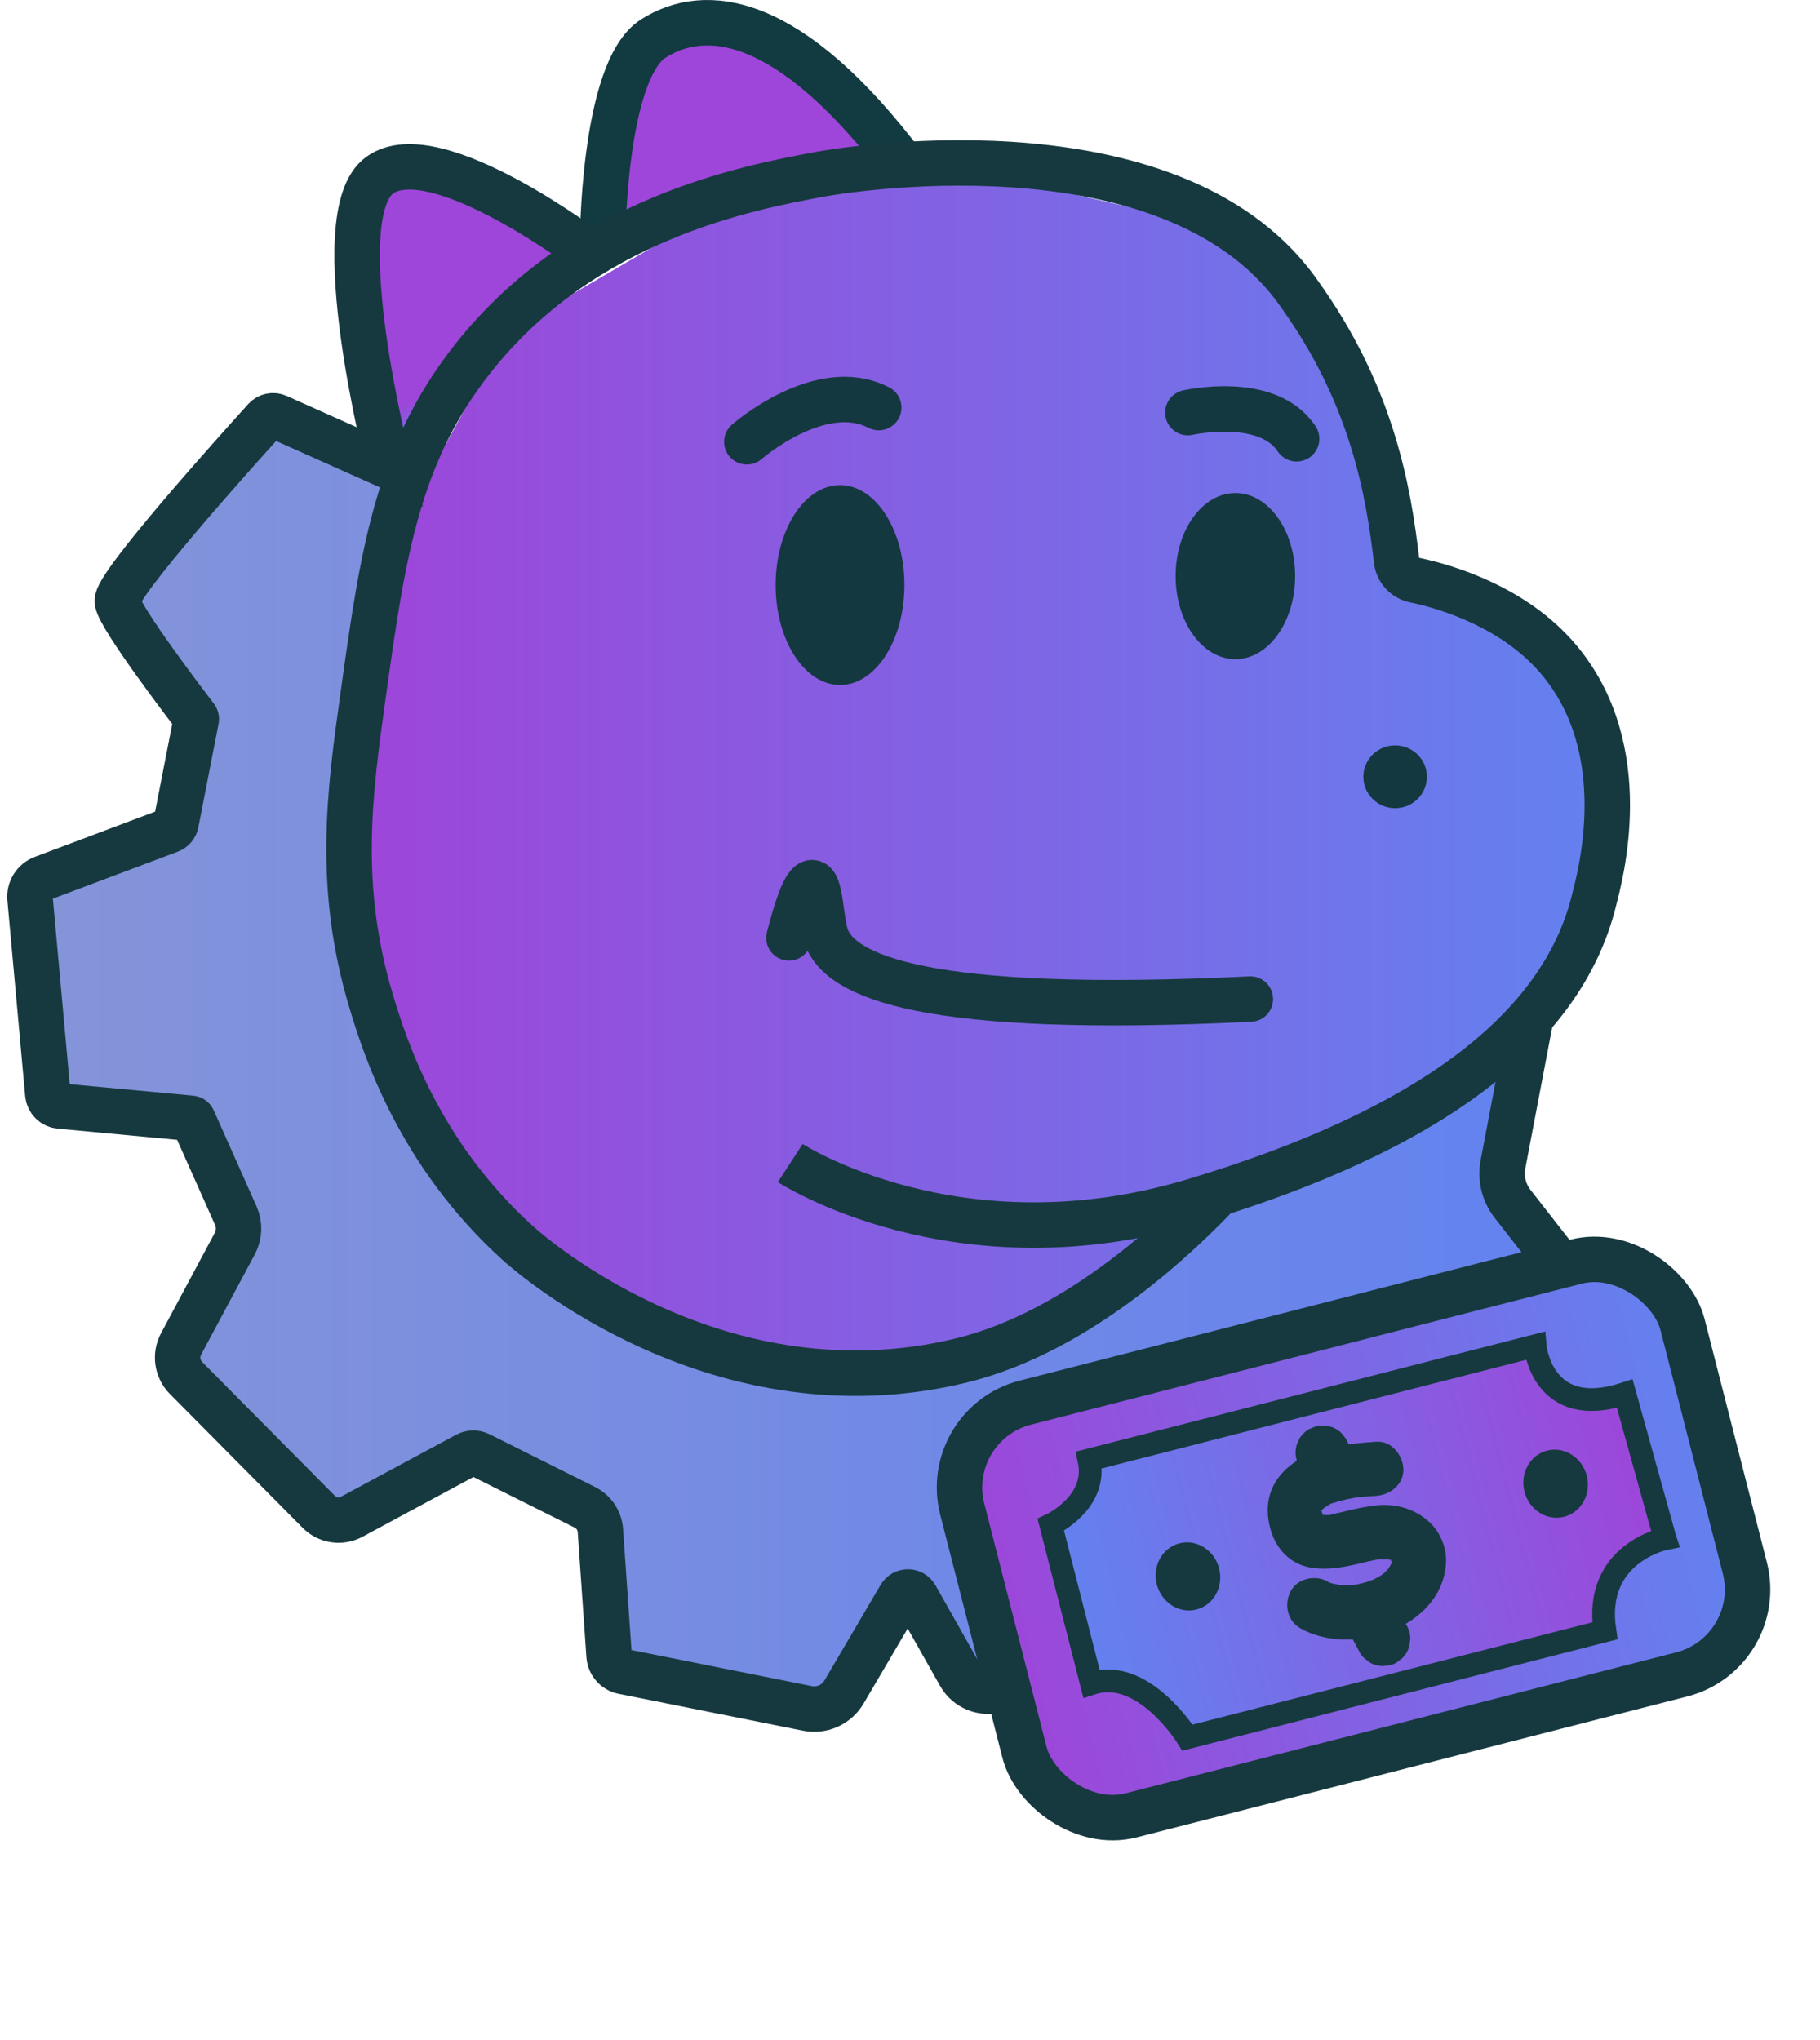 <?xml version="1.0" encoding="UTF-8"?>
<svg id="Layer_1" data-name="Layer 1" xmlns="http://www.w3.org/2000/svg" width="400.393" height="448.733" xmlns:xlink="http://www.w3.org/1999/xlink" viewBox="0 0 400.393 448.733">
  <defs>
    <linearGradient id="linear-gradient" x1="114.465" y1="23.341" x2="142.014" y2="71.058" gradientUnits="userSpaceOnUse">
      <stop offset=".798" stop-color="#9d46d9"/>
      <stop offset="1" stop-color="#6382ef"/>
    </linearGradient>
    <linearGradient id="linear-gradient-2" x1="6.8" y1="234.383" x2="346.17" y2="234.383" gradientUnits="userSpaceOnUse">
      <stop offset="0" stop-color="#8594d9"/>
      <stop offset="1" stop-color="#6382ef"/>
    </linearGradient>
    <linearGradient id="linear-gradient-3" x1="79.569" y1="169.293" x2="354.255" y2="169.293" gradientUnits="userSpaceOnUse">
      <stop offset="0" stop-color="#9d46d9"/>
      <stop offset="1" stop-color="#6382ef"/>
    </linearGradient>
    <linearGradient id="linear-gradient-4" x1="160.343" y1="443.287" x2="323.921" y2="443.287" gradientTransform="translate(55.644 -104.843)" xlink:href="#linear-gradient-3"/>
    <linearGradient id="linear-gradient-5" x1="5691.196" y1="-727.621" x2="5821.358" y2="-727.621" gradientTransform="translate(5695.394 -1793.066) rotate(165.643)" xlink:href="#linear-gradient-3"/>
  </defs>
  <polygon points="191.474 36.565 191.696 31.913 176.411 12.419 157.36 6.438 139.417 12.419 133.879 46.976 131.664 52.514 92.011 38.116 80.049 43.211 80.935 68.686 87.802 102.357 106.632 73.337 133.436 52.514 161.791 43.211 191.474 36.565" style="fill: url(#linear-gradient);"/>
  <polygon points="86.843 107.23 74.733 98.96 57.011 95.12 25.804 132.317 43.069 157.803 38.738 181.037 6.8 194.657 13.129 243.301 40.175 246.05 51.878 267.418 41.357 297.443 46.083 308.076 76.21 335.544 98.362 320.186 128.688 331.587 134.1 361.241 167.772 373.646 185.68 372.208 198.037 351.18 213.553 371.874 237.181 367.739 255.494 358.583 260.881 328.817 283.553 316.051 313.975 324.911 346.17 287.105 332.764 264.831 332.288 230.396 284.439 256.388 249.291 279.426 219.164 297.738 191.4 302.759 147.982 295.08 114.043 273.574 86.252 236.008 76.505 199.088 79.163 139.72 86.843 107.23" style="fill: url(#linear-gradient-2);"/>
  <path d="M153.114,48.785l-41.646,24.367-21.266,38.988-10.633,58.038.517,53.313,28.576,45.412,51.984,31.087,44.304,2.215,31.899-15.063,25.696-17.279,15.95-11.076,33.228-16.836,34.557-26.14,7.975-51.393s-16.393-27.469-19.051-27.912-31.456-13.734-31.456-13.734l-4.873-38.988-26.582-32.785-63.798-14.62-55.38,12.405Z" style="fill: url(#linear-gradient-3);"/>
  <path d="M132.541,54.084s0-38.545,11.224-45.633,29.684-5.76,55.38,28.355" style="fill: none; stroke: #123a41; stroke-miterlimit: 10; stroke-width: 10px;"/>
  <path d="M173.854,255.852s36.773,23.924,88.608,8.418,81.077-37.659,88.165-66.013c1.264-5.054,9.335-33.389-8.035-53.544-9.37-10.872-23.575-15.478-31.386-17.103-2.119-.441-3.718-2.17-3.969-4.319-1.783-15.252-5.273-35.271-19.965-56.618-1.311-1.905-2.242-3.257-3.544-4.873-29.288-36.342-99.871-24.104-103.229-23.481-15.911,2.951-52.236,9.688-76.646,40.76-16.596,21.125-19.701,43.335-23.924,73.545-3.022,21.619-5.913,42.294,1.772,67.785,2.952,9.792,10.387,33.37,32.342,53.165,2.994,2.699,44.264,38.665,97.469,25.696,26.48-6.455,48.817-28.686,56.562-36.773" style="fill: none; stroke: #16393f; stroke-miterlimit: 10; stroke-width: 10px;"/>
  <path d="M336.82,223.732l-6.167,32.374c-.586,3.077.183,6.256,2.111,8.725l12.584,16.112c2.263,2.898,2.204,6.98-.141,9.811l-25.579,30.872c-2.782,3.357-7.409,4.542-11.462,2.936l-21.68-8.594c-2.694-1.068-5.742-.728-8.134.907l-17.471,11.942c-1.283.877-2.081,2.304-2.156,3.856l-1.127,23.215c-.138,2.839-2.06,5.279-4.788,6.077l-33.437,9.781c-3.176.929-6.574-.452-8.202-3.334l-9.714-17.203c-.748-1.324-2.649-1.341-3.42-.029l-12.357,21.028c-1.642,2.795-4.875,4.243-8.054,3.607l-40.574-8.115c-1.683-.337-2.933-1.758-3.053-3.47l-1.917-27.552c-.151-2.178-1.443-4.114-3.396-5.09l-23.196-11.598c-.888-.444-1.937-.428-2.812.043l-25.303,13.625c-2.384,1.284-5.328.845-7.235-1.077l-29.213-29.454c-1.968-1.984-2.411-5.02-1.092-7.484l11.818-22.076c1.02-1.905,1.102-4.175.222-6.149l-9.413-21.115c-.075-.168-.234-.282-.417-.299l-28.92-2.703c-1.384-.129-2.479-1.227-2.605-2.612l-3.913-43.04c-.177-1.953.971-3.784,2.806-4.474l27.947-10.512c.709-.267,1.229-.882,1.375-1.626l4.44-22.756c.033-.169-.005-.34-.11-.477-1.727-2.252-16.708-21.868-17.265-25.486-.526-3.417,26.558-33.508,32.52-40.085.686-.756,1.779-.986,2.711-.569l24.561,10.97s-14.325-55.233-2.067-64.093c12.258-8.861,46.519,17.279,46.519,17.279" style="fill: none; stroke: #16393f; stroke-miterlimit: 10; stroke-width: 10px;"/>
  <ellipse cx="184.805" cy="128.701" rx="14.165" ry="21.983" style="fill: #143840;"/>
  <ellipse cx="306.923" cy="170.877" rx="6.989" ry="6.909" style="fill: #143840;"/>
  <ellipse cx="271.78" cy="126.729" rx="13.146" ry="18.273" style="fill: #143840;"/>
  <path d="M164.301,97.188s16.171-14.177,29.019-7.532" style="fill: none; stroke: #143840; stroke-linecap: round; stroke-linejoin: round; stroke-width: 10px;"/>
  <path d="M261.327,90.764s17.5-3.987,23.924,5.76" style="fill: none; stroke: #143840; stroke-linecap: round; stroke-linejoin: round; stroke-width: 10px;"/>
  <path d="M275.072,219.774c-71.658,3.475-90.501-4.967-93.383-13.991-1.134-3.551-1.159-11.454-2.978-11.615-1.721-.153-3.767,6.737-5.143,12.143" style="fill: none; stroke: #16393f; stroke-linecap: round; stroke-miterlimit: 10; stroke-width: 10px;"/>
  <g>
    <rect x="215.986" y="291.581" width="163.579" height="93.726" rx="19.267" ry="19.267" transform="translate(-74.623 84.408) rotate(-14.357)" style="fill: url(#linear-gradient-4); stroke: #16393f; stroke-miterlimit: 10; stroke-width: 10px;"/>
    <path d="M366.315,338.483s-15.845,3.19-13.248,20.264l-91.828,23.504s-9.688-15.691-21.125-11.899l-8.938-34.92s10.46-4.84,8.402-14.265l98.149-25.122s1.392,16.517,19.712,10.53l8.876,31.907Z" style="fill: url(#linear-gradient-5); stroke: #16393f; stroke-miterlimit: 10; stroke-width: 5px;"/>
    <ellipse cx="261.347" cy="346.78" rx="7.074" ry="7.516" transform="translate(-77.827 75.635) rotate(-14.357)" style="fill: #16393f;"/>
    <ellipse cx="342.226" cy="326.382" rx="7.074" ry="7.516" transform="translate(-70.243 95.054) rotate(-14.357)" style="fill: #16393f;"/>
    <path d="M302.784,317.147c-7.153.512-15.84,1.306-20.907,7.125-3.121,3.584-3.651,8.035-2.261,12.513,1.263,4.072,4.277,7.264,8.585,8.028,3.925.696,7.788-.11,11.605-1.042.887-.217,1.775-.432,2.671-.609.295-.058.591-.109.887-.163,1.479-.271-1.307.015.171-.006.572-.008,1.571.16,2.12.009l-.753-.094c.269.052.534.116.796.194,1.14.204-1.08-.628.163.07.725.407.252.54-.172-.232.114.208.553.527.736.694.765.703-.553-1.026-.318-.408.067.176.229.461.343.607-.767-.978-.419-1.149-.219-.395.045.168.06.369.115.535-.477-1.426-.121-1.197-.129-.481-.016,1.513.333-1.137.049-.168-.055.189-.091.382-.147.572-.2.674-.619.813.171-.281-.295.41-.527.956-.785,1.401-.604,1.04.955-1.021.11-.124-.243.258-.471.526-.724.776-.173.171-.356.33-.533.497-.48.402-.37.329.331-.221-.206.154-.417.303-.631.447-.601.403-1.233.761-1.882,1.08-.446.219-1.421.392.095-.014-.344.092-.695.263-1.034.377-.76.254-1.535.462-2.319.628-.302.064-.606.113-.908.174-.648.101-.485.082.488-.057-.242.028-.485.053-.729.073-.718.059-1.439.083-2.159.066-.293-.007-.585-.021-.878-.041-.173-.011-.346-.025-.519-.043-.645-.073-.456-.045.57.082-.594-.219-1.292-.25-1.907-.44-.293-.09-.585-.235-.881-.31,1.652.415.644.266.087-.051-2.707-1.541-6.631-.729-8.145,2.136-1.493,2.826-.755,6.5,2.136,8.145,11.284,6.422,31.285-.035,32.042-14.423.174-3.297-1.297-6.821-3.746-9.027-3.222-2.903-7.429-4.051-11.706-3.569-2.042.23-4.029.628-6.022,1.115-.722.176-1.442.36-2.167.52-.428.095-.858.184-1.29.262-.287.053-.576.101-.865.144l.722-.1c-.516.336-1.885.081-2.485.082-1.292.003,1.006.282.257.031-.148-.05-.752-.293-.868-.253l.751.289c-.543-.346-.431-.249.333.294-.906-.782.685,1.17.105.152-.3-.527.051-.42.176.53-.053-.404-.286-.851-.389-1.252-.067-.261-.342-.931-.26-1.177.083.78.109.941.078.483-.018-.222-.02-.445-.007-.668l-.089.684c.213-.686.162-.606-.154.241.101-.187.211-.367.333-.541-.612.759-.712.901-.3.428.17-.152.34-.333.499-.493.473-.403.355-.325-.352.234.205-.151.415-.296.629-.434.376-.244,1.628-1.194,2.108-1.142l-.666.278c.256-.102.513-.199.773-.29.48-.169.967-.316,1.457-.45.973-.266,1.96-.472,2.955-.636.334-.055,1.732-.465.256-.046.427-.121.945-.105,1.383-.147,1.071-.103,2.145-.179,3.219-.256,3.099-.222,6.104-2.579,5.953-5.953-.136-3.035-2.627-6.191-5.953-5.953h0Z" style="fill: #16393f;"/>
    <path d="M297.865,320.332c-.484-.663-.893-1.375-1.215-2.13l.6,1.422c-.227-.541-.407-1.099-.538-1.671-.184-.775-.539-1.45-1.066-2.025-.42-.648-.977-1.159-1.67-1.533-.683-.435-1.421-.67-2.213-.707-.791-.177-1.583-.142-2.374.106l-1.422.6c-.895.529-1.607,1.241-2.136,2.136l-.6,1.422c-.283,1.055-.283,2.11,0,3.165.268,1.167.762,2.28,1.257,3.363.3.656.671,1.277,1.097,1.86.374.694.885,1.25,1.533,1.67.575.526,1.25.881,2.025,1.066.791.248,1.583.283,2.374.106.792-.036,1.53-.271,2.213-.707l1.205-.931c.738-.743,1.248-1.618,1.531-2.627l.213-1.583c-.003-1.075-.274-2.076-.813-3.005h0Z" style="fill: #16393f;"/>
    <path d="M297.052,359.608c.705,1.312,1.41,2.625,2.115,3.938.374.694.885,1.25,1.533,1.67.575.526,1.25.881,2.025,1.066.791.248,1.583.283,2.374.106.792-.036,1.53-.271,2.213-.707l1.205-.931c.738-.743,1.248-1.618,1.531-2.627l.213-1.583c-.003-1.075-.274-2.076-.813-3.005-.705-1.312-1.41-2.625-2.115-3.938-.374-.694-.885-1.25-1.533-1.67-.575-.526-1.25-.881-2.025-1.066-.791-.248-1.583-.283-2.374-.106-.792.036-1.53.271-2.213.707l-1.205.931c-.738.743-1.248,1.618-1.531,2.627l-.213,1.583c.003,1.075.274,2.076.813,3.005h0Z" style="fill: #16393f;"/>
  </g>
</svg>